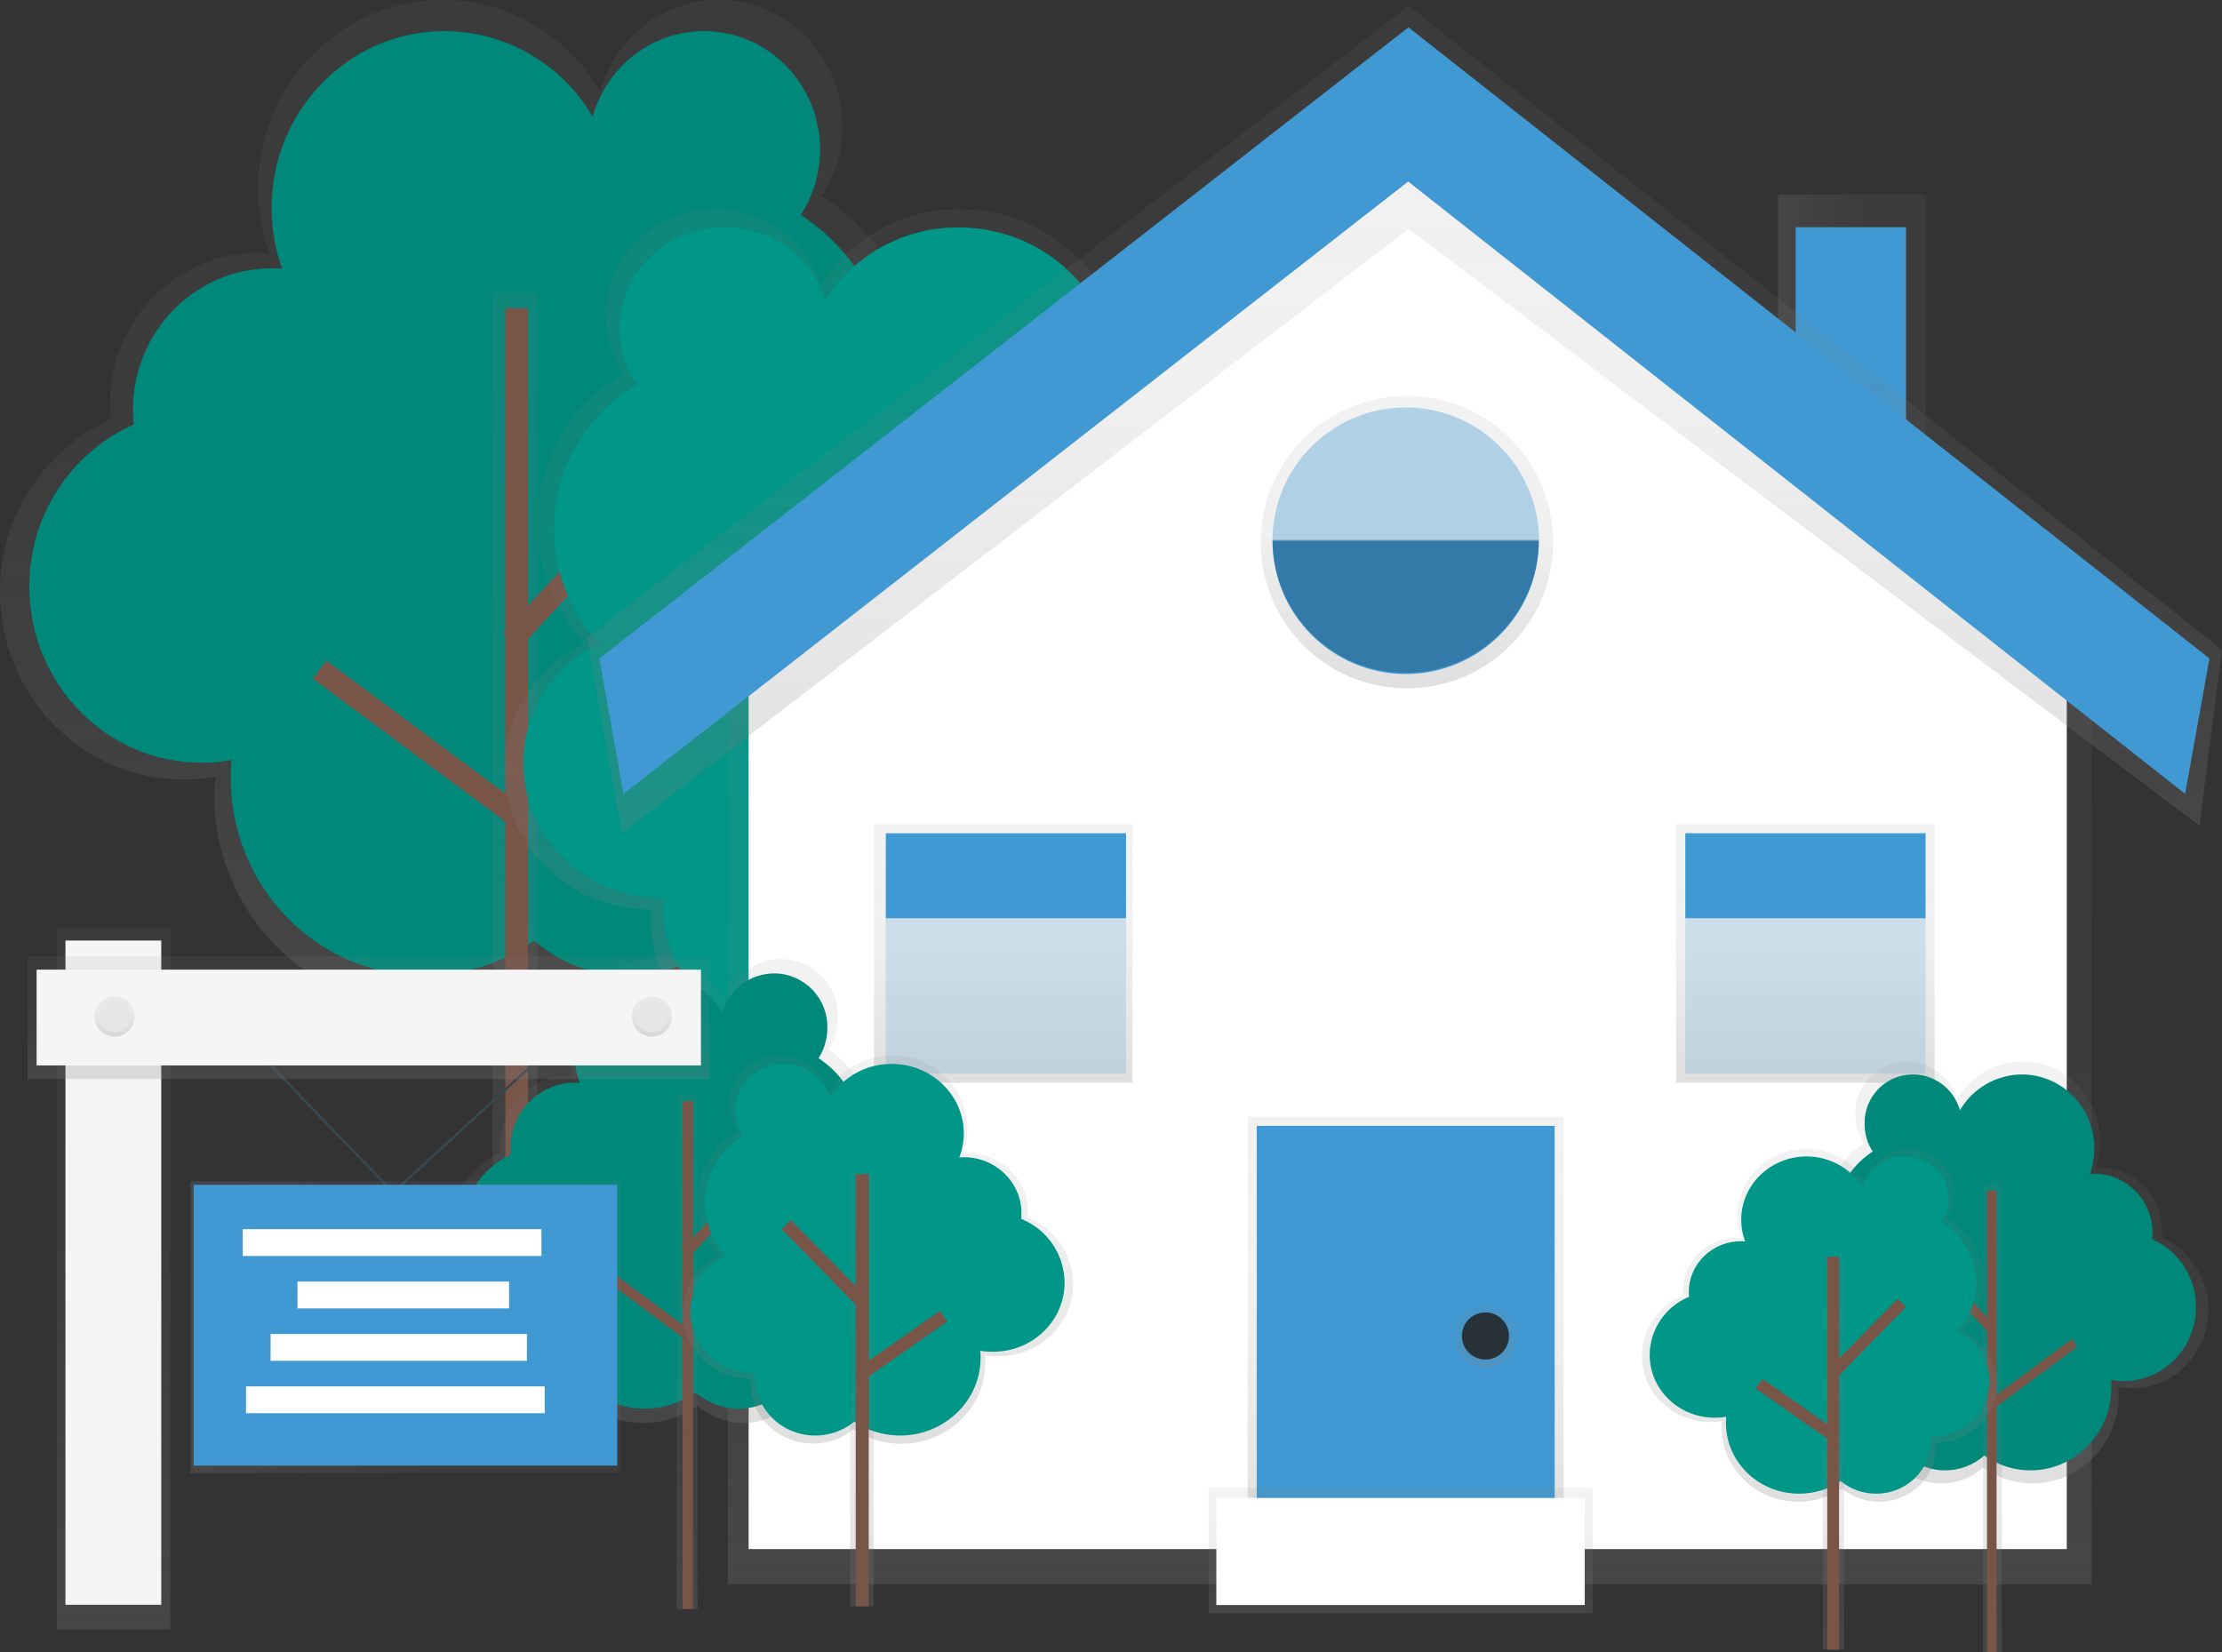 <?xml version="1.0" encoding="utf-8"?>
<!-- Generator: Adobe Illustrator 19.2.1, SVG Export Plug-In . SVG Version: 6.00 Build 0)  -->
<svg version="1.1" id="ba7a25ce-c07b-4ac4-a0ea-a259ac25350d"
	 xmlns="http://www.w3.org/2000/svg" xmlns:xlink="http://www.w3.org/1999/xlink" x="0px" y="0px" viewBox="0 0 886 658.9"
	 style="enable-background:new 0 0 886 658.9;" xml:space="preserve">
<rect x="0" y="0" width="886" height="658.9" fill="#333333" stroke="none"/>
<style type="text/css">
	.st0{fill:url(#SVGID_1_);}
	.st1{fill:#4099D2;}
	.st2{fill:url(#SVGID_2_);}
	.st3{fill:#00897B;}
	.st4{fill:url(#SVGID_3_);}
	.st5{fill:#795548;}
	.st6{fill:url(#SVGID_4_);}
	.st7{fill:#009688;}
	.st8{fill:none;}
	.st9{fill:url(#SVGID_5_);}
	.st10{fill:url(#SVGID_6_);}
	.st11{fill:#FFFFFF;}
	.st12{fill:url(#SVGID_7_);}
	.st13{fill:url(#SVGID_8_);}
	.st14{fill:url(#SVGID_9_);}
	.st15{fill:url(#SVGID_10_);}
	.st16{fill:url(#SVGID_11_);}
	.st17{opacity:0.2;fill:#4099D2;enable-background:new    ;}
	.st18{opacity:0.2;enable-background:new    ;}
	.st19{fill:url(#SVGID_12_);}
	.st20{fill:#263238;}
	.st21{fill:url(#SVGID_13_);}
	.st22{fill:url(#SVGID_14_);}
	.st23{fill:url(#SVGID_15_);}
	.st24{fill:url(#SVGID_16_);}
	.st25{fill:url(#SVGID_17_);}
	.st26{fill:none;stroke:#37474F;stroke-miterlimit:10;}
	.st27{fill:url(#SVGID_18_);}
	.st28{fill:#F5F5F5;}
	.st29{fill:url(#SVGID_19_);}
	.st30{fill:url(#SVGID_20_);}
	.st31{fill:url(#SVGID_21_);}
	.st32{fill:#E6E6E6;}
	.st33{fill:url(#SVGID_22_);}
	.st34{fill:url(#SVGID_23_);}
	.st35{fill:url(#SVGID_24_);}
	.st36{fill:url(#SVGID_25_);}
	.st37{fill:url(#SVGID_26_);}
</style>
<title>for sale</title>
<linearGradient id="SVGID_1_" gradientUnits="userSpaceOnUse" x1="709" y1="424.055" x2="768" y2="424.055" gradientTransform="matrix(1 0 0 -1 0 563.18)">
	<stop  offset="0" style="stop-color:#808080;stop-opacity:0.25"/>
	<stop  offset="0.54" style="stop-color:#808080;stop-opacity:0.12"/>
	<stop  offset="1" style="stop-color:#808080;stop-opacity:0.1"/>
</linearGradient>
<polygon class="st0" points="709,144 709,77.6 768,77.6 768,200.7 "/>
<polygon class="st1" points="716,148.6 716,90.6 760,90.6 760,200.7 "/>
<g id="f741385e-e577-4271-b030-1aa9bd75830a">
	
		<linearGradient id="SVGID_2_" gradientUnits="userSpaceOnUse" x1="347.635" y1="101.87" x2="347.635" y2="503.18" gradientTransform="matrix(1 0 0 -1 -157 503.18)">
		<stop  offset="0" style="stop-color:#808080;stop-opacity:0.25"/>
		<stop  offset="0.54" style="stop-color:#808080;stop-opacity:0.12"/>
		<stop  offset="1" style="stop-color:#808080;stop-opacity:0.1"/>
	</linearGradient>
	<path class="st2" d="M345.5,207.1c31.3-35.8,27.7-90.3-8.2-121.6c-3-2.7-6.3-5.1-9.6-7.3c5.3-8.3,8.2-17.9,8.2-27.8
		c0-27.8-22.1-50.4-49.3-50.4c-22.4,0-41.3,15.3-47.3,36.3C226.4,14.5,203.1,0,176.4,0c-40.6,0-73.5,33.6-73.5,75.1
		c0,8.8,1.5,17.6,4.5,25.9c-1.5-0.1-3-0.2-4.5-0.2c-32.6,0-59,27-59,60.3c0,2,0.1,4.1,0.3,6.1C17.2,179.4-0.2,206.3,0,236
		c0,41.4,32.8,74.9,73.2,74.9c4.2,0,8.5-0.4,12.7-1.1c-0.2,2.5-0.4,5-0.4,7.6c0,46.4,36.8,84,82.2,84c16.8,0,33.1-5.2,46.8-15
		c11,9.7,25.1,15,39.7,15c33.9,0,61.4-28.1,61.4-62.8c0-1.5-0.1-3-0.2-4.5h0.2c36.3,0,65.7-30.1,65.7-67.2
		C381.4,241.8,367.6,218.8,345.5,207.1z"/>
</g>
<path id="aa86aca2-1def-4b5e-bdbf-3429bf39090e" class="st3" d="M336,206.7c29.4-33.6,26-84.7-7.6-114.1c-2.9-2.5-5.9-4.8-9.1-6.9
	c5-7.7,7.7-16.8,7.7-26c0-26.1-20.7-47.3-46.3-47.3c-21,0-38.8,14.4-44.4,34.1c-12.2-21-34.7-34-59-34.1c-38.1,0-69,31.6-69,70.5
	c0,8.3,1.4,16.5,4.2,24.3c-1.4-0.1-2.8-0.2-4.2-0.2C77.8,107,53,132.3,53,163.6c0,1.9,0.1,3.8,0.3,5.7
	c-25.4,11.4-41.7,36.7-41.6,64.6c0,38.8,30.8,70.3,68.7,70.3c4,0,8-0.4,11.9-1.1c-0.2,2.3-0.3,4.7-0.3,7.1
	c0,43.6,34.5,78.9,77.1,78.9c15.7,0,31.1-4.9,43.9-14c10.3,9,23.6,14,37.3,14c31.8,0,57.6-26.4,57.6-58.9c0-1.4-0.1-2.8-0.2-4.2h0.2
	c34.1,0,61.7-28.3,61.7-63.1C369.7,239.3,356.8,217.7,336,206.7z"/>
<linearGradient id="SVGID_3_" gradientUnits="userSpaceOnUse" x1="205.395" y1="1.01" x2="205.395" y2="446.52" gradientTransform="matrix(1 0 0 -1 0 563.18)">
	<stop  offset="0" style="stop-color:#808080;stop-opacity:0.25"/>
	<stop  offset="0.54" style="stop-color:#808080;stop-opacity:0.12"/>
	<stop  offset="1" style="stop-color:#808080;stop-opacity:0.1"/>
</linearGradient>
<rect x="196.4" y="116.7" class="st4" width="17.9" height="445.5"/>
<rect x="201.5" y="122.9" class="st5" width="9" height="439.3"/>
<rect x="186.6" y="211" transform="matrix(0.679 -0.734 0.734 0.679 -80.87 245.896)" class="st5" width="108.8" height="9"/>
<rect x="161.2" y="247.9" transform="matrix(0.596 -0.803 0.803 0.596 -170.413 252.374)" class="st5" width="9" height="95.5"/>
<g id="b1e29bf6-85c6-472a-ba69-b630e8d8f49d">
	
		<linearGradient id="SVGID_4_" gradientUnits="userSpaceOnUse" x1="527.14" y1="84.07" x2="527.14" y2="419.761" gradientTransform="matrix(1 0 0 -1 -157 503.18)">
		<stop  offset="0" style="stop-color:#808080;stop-opacity:0.25"/>
		<stop  offset="0.54" style="stop-color:#808080;stop-opacity:0.12"/>
		<stop  offset="1" style="stop-color:#808080;stop-opacity:0.1"/>
	</linearGradient>
	<path class="st6" d="M233,256.6c-12.1-12.9-18.8-29.9-18.9-47.5c0-25.4,13.8-47.7,34.6-60.3c-4.7-6.8-7.2-14.9-7.2-23.2
		c0-23.3,19.5-42.2,43.6-42.2c19.9,0,36.6,12.8,41.9,30.4c12.1-19,33.1-30.5,55.7-30.4c35.9,0,65,28.1,65,62.8
		c0,7.4-1.4,14.8-4,21.7c1.3-0.1,2.6-0.2,4-0.2c28.8,0,52.2,22.6,52.2,50.4c0,1.7-0.1,3.4-0.3,5.1c23.1,9.6,39.2,31.8,39.2,57.5
		c0,34.6-29,62.6-64.8,62.6c-3.8,0-7.5-0.4-11.2-1c0.2,2.1,0.3,4.2,0.3,6.3c0,38.8-32.6,70.3-72.8,70.3c-14.7,0-29.1-4.3-41.4-12.5
		c-9.9,8.1-22.4,12.6-35.2,12.5c-30,0-54.4-23.5-54.4-52.5c0-1.3,0.1-2.5,0.2-3.7h-0.2c-32.1,0-58.2-25.2-58.2-56.2
		C201.3,284.8,214.2,265.9,233,256.6z"/>
</g>
<path id="da8ae254-7852-462b-b033-1b79dc847a6a" class="st7" d="M238.9,256.4c-11.6-12.3-18-28.6-18-45.5
	c0-24.4,13.2-45.7,33.1-57.7c-4.5-6.5-6.9-14.3-6.9-22.2c0-22.3,18.7-40.4,41.8-40.4c19,0,35,12.3,40.1,29.1
	c11.6-18.2,31.7-29.2,53.3-29c34.4,0,62.3,26.9,62.3,60.1c0,7.1-1.3,14.1-3.8,20.8c1.3-0.1,2.5-0.2,3.8-0.2c27.6,0,50,21.6,50,48.3
	c0,1.6-0.1,3.3-0.3,4.9c22.1,9.2,37.5,30.4,37.5,55.1c0,33.1-27.8,60-62.1,60c-3.6,0-7.2-0.3-10.7-1c0.2,2,0.3,4,0.3,6.1
	c0,37.2-31.2,67.3-69.6,67.3c-14.1,0-27.9-4.1-39.6-12c-9.5,7.8-21.4,12-33.7,12c-28.7,0-52-22.5-52-50.3c0-1.2,0.1-2.4,0.2-3.6
	h-0.2c-30.8,0-55.7-24.1-55.7-53.8C208.6,283.4,220.9,265.3,238.9,256.4z"/>
<line id="d827a518-3361-4086-b50f-c6b47e6818cd" class="st8" x1="357" y1="186" x2="357" y2="559.9"/>
<linearGradient id="SVGID_5_" gradientUnits="userSpaceOnUse" x1="356.615" y1="3.27" x2="356.615" y2="377.19" gradientTransform="matrix(1 0 0 -1 0 563.18)">
	<stop  offset="0" style="stop-color:#808080;stop-opacity:0.25"/>
	<stop  offset="0.54" style="stop-color:#808080;stop-opacity:0.12"/>
	<stop  offset="1" style="stop-color:#808080;stop-opacity:0.1"/>
</linearGradient>
<rect x="346.4" y="186" class="st9" width="20.4" height="373.9"/>
<rect x="351.3" y="186" class="st5" width="11.3" height="373.9"/>
<line id="_x34_a2b3956-f53f-4918-93e5-f7b78a79ae92" class="st8" x1="358.1" y1="298" x2="291.3" y2="229.9"/>
<rect x="319.1" y="216.2" transform="matrix(0.714 -0.7 0.7 0.714 -91.93 302.757)" class="st5" width="11.3" height="95.4"/>
<line id="_x31_00a92bc-a3f1-4f9a-a93f-0d91ae55d71b" class="st8" x1="358.1" y1="356.5" x2="427.3" y2="307.9"/>
<rect x="350.4" y="326.6" transform="matrix(0.819 -0.574 0.574 0.819 -119.582 285.86)" class="st5" width="84.6" height="11.3"/>
<linearGradient id="SVGID_6_" gradientUnits="userSpaceOnUse" x1="719.12" y1="-128.63" x2="719.12" y2="251.59" gradientTransform="matrix(1 0 0 -1 -157 503.18)">
	<stop  offset="0" style="stop-color:#808080;stop-opacity:0.25"/>
	<stop  offset="0.54" style="stop-color:#808080;stop-opacity:0.12"/>
	<stop  offset="1" style="stop-color:#808080;stop-opacity:0.1"/>
</linearGradient>
<path class="st10" d="M813.2,251.6H311c-11.5,0-20.8,5.2-20.8,11.5v368.7H834V263.1C834,256.8,824.7,251.6,813.2,251.6z"/>
<polygon class="st11" points="560.5,40.6 298.5,235.2 298.5,617.8 824.1,617.8 824.1,249.1 "/>
<linearGradient id="SVGID_7_" gradientUnits="userSpaceOnUse" x1="561.04" y1="288.68" x2="561.04" y2="405.36" gradientTransform="matrix(1 0 0 -1 0 563.18)">
	<stop  offset="0" style="stop-color:#808080;stop-opacity:0.25"/>
	<stop  offset="0.54" style="stop-color:#808080;stop-opacity:0.12"/>
	<stop  offset="1" style="stop-color:#808080;stop-opacity:0.1"/>
</linearGradient>
<circle class="st12" cx="561" cy="216.2" r="58.3"/>
<linearGradient id="SVGID_8_" gradientUnits="userSpaceOnUse" x1="400.095" y1="131.38" x2="400.095" y2="234.51" gradientTransform="matrix(1 0 0 -1 0 563.18)">
	<stop  offset="0" style="stop-color:#808080;stop-opacity:0.25"/>
	<stop  offset="0.54" style="stop-color:#808080;stop-opacity:0.12"/>
	<stop  offset="1" style="stop-color:#808080;stop-opacity:0.1"/>
</linearGradient>
<rect x="348.5" y="328.7" class="st13" width="103.1" height="103.1"/>
<linearGradient id="SVGID_9_" gradientUnits="userSpaceOnUse" x1="719.905" y1="131.38" x2="719.905" y2="234.51" gradientTransform="matrix(1 0 0 -1 0 563.18)">
	<stop  offset="0" style="stop-color:#808080;stop-opacity:0.25"/>
	<stop  offset="0.54" style="stop-color:#808080;stop-opacity:0.12"/>
	<stop  offset="1" style="stop-color:#808080;stop-opacity:0.1"/>
</linearGradient>
<rect x="668.3" y="328.7" class="st14" width="103.1" height="103.1"/>
<linearGradient id="SVGID_10_" gradientUnits="userSpaceOnUse" x1="560.015" y1="230.89" x2="560.015" y2="560.84" gradientTransform="matrix(1 0 0 -1 0 563.18)">
	<stop  offset="0" style="stop-color:#808080;stop-opacity:0.25"/>
	<stop  offset="0.54" style="stop-color:#808080;stop-opacity:0.12"/>
	<stop  offset="1" style="stop-color:#808080;stop-opacity:0.1"/>
</linearGradient>
<polygon class="st15" points="248,332.3 234,254.1 561.7,2.3 886,259.2 877,329.3 561.6,91.3 "/>
<polygon class="st1" points="248.6,316.6 239,262.6 561.6,10.9 881,262.6 871.3,316.6 561.5,72.4 "/>
<linearGradient id="SVGID_11_" gradientUnits="userSpaceOnUse" x1="560.525" y1="-54.57" x2="560.525" y2="117.84" gradientTransform="matrix(1 0 0 -1 0 563.18)">
	<stop  offset="0" style="stop-color:#808080;stop-opacity:0.25"/>
	<stop  offset="0.54" style="stop-color:#808080;stop-opacity:0.12"/>
	<stop  offset="1" style="stop-color:#808080;stop-opacity:0.1"/>
</linearGradient>
<rect x="497.5" y="445.3" class="st16" width="126" height="172.4"/>
<rect x="501.1" y="449" class="st1" width="118.8" height="168.8"/>
<rect x="353.2" y="332.3" class="st1" width="95.8" height="33.9"/>
<rect x="353.2" y="366.2" class="st17" width="95.8" height="62"/>
<rect x="672" y="332.3" class="st1" width="95.8" height="33.9"/>
<rect x="672" y="366.2" class="st17" width="95.8" height="62"/>
<path class="st1" d="M560.5,268.8c29.3,0,53.1-23.8,53.1-53.1c0,0,0,0,0-0.1H507.4C507.4,244.9,531.1,268.7,560.5,268.8
	C560.5,268.8,560.5,268.8,560.5,268.8z"/>
<path class="st18" d="M560.5,268.3c29.3,0,53.1-23.8,53.1-53.1l0,0H507.4C507.4,244.5,531.2,268.3,560.5,268.3L560.5,268.3z"/>
<path class="st17" d="M560.5,162.5c-29.3,0-53.1,23.8-53.1,53.1h106.3C613.6,186.3,589.8,162.5,560.5,162.5z"/>
<path class="st17" d="M560.5,162.5c-29.3,0-53.1,23.8-53.1,53.1h106.3C613.6,186.3,589.8,162.5,560.5,162.5z"/>
<linearGradient id="SVGID_12_" gradientUnits="userSpaceOnUse" x1="592.29" y1="17.83" x2="592.29" y2="42.83" gradientTransform="matrix(1 0 0 -1 0 563.18)">
	<stop  offset="0" style="stop-color:#808080;stop-opacity:0.25"/>
	<stop  offset="0.54" style="stop-color:#808080;stop-opacity:0.12"/>
	<stop  offset="1" style="stop-color:#808080;stop-opacity:0.1"/>
</linearGradient>
<circle class="st19" cx="592.3" cy="532.8" r="12.5"/>
<circle class="st20" cx="592.3" cy="532.8" r="9.4"/>
<linearGradient id="SVGID_13_" gradientUnits="userSpaceOnUse" x1="558.435" y1="-80.09" x2="558.435" y2="-30.09" gradientTransform="matrix(1 0 0 -1 0 563.18)">
	<stop  offset="0" style="stop-color:#808080;stop-opacity:0.25"/>
	<stop  offset="0.54" style="stop-color:#808080;stop-opacity:0.12"/>
	<stop  offset="1" style="stop-color:#808080;stop-opacity:0.1"/>
</linearGradient>
<rect x="481.9" y="593.3" class="st21" width="153.1" height="50"/>
<rect x="485" y="597.4" class="st11" width="146.9" height="42.7"/>
<g id="_x30_6ed4a51-c0d7-4f18-ace3-f8895d5abf4f">
	
		<linearGradient id="SVGID_14_" gradientUnits="userSpaceOnUse" x1="424.135" y1="-64.37" x2="424.135" y2="120.66" gradientTransform="matrix(1 0 0 -1 -157 503.18)">
		<stop  offset="0" style="stop-color:#808080;stop-opacity:0.25"/>
		<stop  offset="0.54" style="stop-color:#808080;stop-opacity:0.12"/>
		<stop  offset="1" style="stop-color:#808080;stop-opacity:0.1"/>
	</linearGradient>
	<path class="st22" d="M338.5,478c14.4-16.5,12.7-41.6-3.8-56.1c-1.4-1.2-2.9-2.3-4.4-3.4c2.5-3.8,3.8-8.3,3.8-12.8
		c0.3-12.5-9.6-22.9-22.1-23.2c-10.4-0.3-19.7,6.6-22.4,16.7c-6-10.3-17.1-16.7-29-16.7c-18.7,0-33.9,15.5-33.9,34.6
		c0,4.1,0.7,8.2,2.1,12c-0.7,0-1.4-0.1-2.1-0.1c-15,0-27.2,12.4-27.2,27.8c0,1,0,1.9,0.1,2.8c-12.5,5.6-20.5,18-20.4,31.7
		c0,19.1,15.1,34.5,33.8,34.5c2,0,3.9-0.2,5.8-0.5c-0.1,1.2-0.2,2.3-0.2,3.5c0,21.4,17,38.7,37.9,38.7c7.7,0,15.3-2.4,21.6-6.9
		c5.1,4.4,11.6,6.9,18.3,6.9c15.6,0,28.3-13,28.3-28.9c0-0.7,0-1.4-0.1-2h0.1c16.7,0,30.3-13.9,30.3-31
		C355.1,494,348.7,483.4,338.5,478z"/>
</g>
<path id="_x37_8683fa5-7813-42ce-9e3f-16828d09ffb2" class="st3" d="M334.1,477.8c13.6-15.5,12-39.1-3.5-52.6
	c-1.3-1.1-2.7-2.2-4.2-3.2c2.3-3.6,3.5-7.7,3.5-12c0.3-11.7-9-21.5-20.7-21.8c-9.8-0.2-18.5,6.2-21.1,15.7
	c-5.6-9.7-16-15.7-27.2-15.7c-17.5,0-31.8,14.5-31.8,32.5c0,3.8,0.7,7.6,2,11.2c-0.6,0-1.3-0.1-2-0.1c-14.1,0-25.5,11.7-25.5,26.1
	c0,0.9,0,1.8,0.1,2.6c-11.7,5.3-19.2,16.9-19.2,29.8c0,17.9,14.2,32.4,31.7,32.4c1.8,0,3.7-0.2,5.5-0.5c-0.1,1.1-0.1,2.2-0.1,3.3
	c0,20.1,15.9,36.3,35.5,36.3c7.3,0,14.3-2.3,20.2-6.5c4.8,4.2,10.9,6.5,17.2,6.5c14.7,0,26.5-12.2,26.5-27.2c0-0.7,0-1.3-0.1-1.9
	h0.1c15.7,0,28.4-13,28.4-29.1C349.7,492.8,343.7,482.9,334.1,477.8z"/>
<linearGradient id="SVGID_15_" gradientUnits="userSpaceOnUse" x1="273.95" y1="-78.48" x2="273.95" y2="126.88" gradientTransform="matrix(1 0 0 -1 0 563.18)">
	<stop  offset="0" style="stop-color:#808080;stop-opacity:0.25"/>
	<stop  offset="0.54" style="stop-color:#808080;stop-opacity:0.12"/>
	<stop  offset="1" style="stop-color:#808080;stop-opacity:0.1"/>
</linearGradient>
<rect x="269.8" y="436.3" class="st23" width="8.3" height="205.4"/>
<rect x="272.2" y="439.2" class="st5" width="4.1" height="202.5"/>
<rect x="265.3" y="479.7" transform="matrix(0.679 -0.734 0.734 0.679 -260.445 367.5)" class="st5" width="50.2" height="4.2"/>
<rect x="253.6" y="496.8" transform="matrix(0.596 -0.803 0.803 0.596 -313.275 414.713)" class="st5" width="4.1" height="44"/>
<g id="_x39_72b0d41-b6e5-4c12-bd64-332f8d6d9bc4">
	
		<linearGradient id="SVGID_16_" gradientUnits="userSpaceOnUse" x1="506.955" y1="-72.57" x2="506.955" y2="82.231" gradientTransform="matrix(1 0 0 -1 -157 503.18)">
		<stop  offset="0" style="stop-color:#808080;stop-opacity:0.25"/>
		<stop  offset="0.54" style="stop-color:#808080;stop-opacity:0.12"/>
		<stop  offset="1" style="stop-color:#808080;stop-opacity:0.1"/>
	</linearGradient>
	<path class="st24" d="M286.7,500.8c-5.6-5.9-8.7-13.8-8.7-21.9c0.1-11.4,6.1-22,16-27.8c-2.2-3.1-3.3-6.9-3.3-10.7
		c0-10.7,9-19.4,20.1-19.4c8.8-0.1,16.7,5.6,19.3,14c5.6-8.8,15.3-14.1,25.7-14c16.6,0,30,13,30,29c0,3.4-0.6,6.8-1.8,10
		c0.6,0,1.2-0.1,1.8-0.1c13.3,0,24.1,10.4,24.1,23.3c0,0.8,0,1.6-0.1,2.3c10.8,4.4,18,14.8,18.1,26.5c0,15.9-13.4,28.9-29.9,28.9
		c-1.7,0-3.5-0.1-5.2-0.4c0.1,1,0.1,1.9,0.1,2.9c0,17.9-15,32.4-33.5,32.4c-6.8,0-13.4-2-19.1-5.8c-4.6,3.7-10.3,5.8-16.2,5.7
		c-13.8,0-25-10.8-25-24.2c0-0.6,0-1.2,0.1-1.7H299c-14.8,0-26.8-11.6-26.8-25.9C272.2,514,277.8,505.1,286.7,500.8z"/>
</g>
<path id="b9cc99c1-468f-47c5-9d53-f370b6656f3a" class="st7" d="M289.4,500.7c-5.3-5.7-8.3-13.2-8.3-21c0.1-10.9,5.9-21,15.3-26.6
	c-2.1-3-3.2-6.6-3.2-10.2c0-10.3,8.6-18.6,19.3-18.6c8.4-0.1,15.9,5.3,18.5,13.4c5.3-8.4,14.6-13.5,24.6-13.4
	c15.8,0,28.7,12.4,28.7,27.7c0,3.3-0.6,6.5-1.8,9.6c0.6,0,1.2-0.1,1.8-0.1c12.7,0,23,10,23,22.3c0,0.8,0,1.5-0.1,2.3
	c10.4,4.2,17.2,14.2,17.3,25.4c0,15.3-12.8,27.6-28.6,27.6c-1.7,0-3.3-0.1-5-0.4c0.1,0.9,0.1,1.8,0.1,2.8c0,17.1-14.4,31-32.1,31
	c-6.5,0-12.9-1.9-18.3-5.5c-4.4,3.6-9.9,5.5-15.5,5.5c-13.2,0-24-10.4-24-23.2c0-0.6,0-1.1,0.1-1.6H301c-14.2,0-25.7-11.1-25.7-24.8
	C275.4,513.3,280.9,504.7,289.4,500.7z"/>
<line id="_x37_a451371-7fbb-4ddd-b5af-3dcf3eef4c8e" class="st8" x1="343.8" y1="468.2" x2="343.8" y2="640.6"/>
<linearGradient id="SVGID_17_" gradientUnits="userSpaceOnUse" x1="343.655" y1="-77.43" x2="343.655" y2="94.93" gradientTransform="matrix(1 0 0 -1 0 563.18)">
	<stop  offset="0" style="stop-color:#808080;stop-opacity:0.25"/>
	<stop  offset="0.54" style="stop-color:#808080;stop-opacity:0.12"/>
	<stop  offset="1" style="stop-color:#808080;stop-opacity:0.1"/>
</linearGradient>
<rect x="339" y="468.2" class="st25" width="9.4" height="172.4"/>
<rect x="341.2" y="468.2" class="st5" width="5.2" height="172.4"/>
<line id="f8907fab-e671-432b-8785-92f5b3540283" class="st8" x1="344.3" y1="519.9" x2="313.6" y2="488.5"/>
<rect x="326.4" y="482.2" transform="matrix(0.714 -0.7 0.7 0.714 -258.903 374.418)" class="st5" width="5.2" height="44"/>
<line id="_x38_3bfd14d-9fcf-4efd-aa6d-a51063723d88" class="st8" x1="344.3" y1="546.9" x2="376.3" y2="524.5"/>
<rect x="340.8" y="533.1" transform="matrix(0.819 -0.574 0.574 0.819 -242.318 304.16)" class="st5" width="39" height="5.2"/>
<polyline class="st26" points="89.2,405.4 156.8,475.6 233.2,405.4 "/>
<linearGradient id="SVGID_18_" gradientUnits="userSpaceOnUse" x1="45.225" y1="-86.61" x2="45.225" y2="193.39" gradientTransform="matrix(1 0 0 -1 0 563.18)">
	<stop  offset="0" style="stop-color:#808080;stop-opacity:0.25"/>
	<stop  offset="0.54" style="stop-color:#808080;stop-opacity:0.12"/>
	<stop  offset="1" style="stop-color:#808080;stop-opacity:0.1"/>
</linearGradient>
<rect x="22.6" y="369.8" class="st27" width="45.3" height="280"/>
<rect x="26.1" y="375.1" class="st28" width="38.2" height="264.9"/>
<linearGradient id="SVGID_19_" gradientUnits="userSpaceOnUse" x1="147" y1="132.94" x2="147" y2="181.83" gradientTransform="matrix(1 0 0 -1 0 563.18)">
	<stop  offset="0" style="stop-color:#808080;stop-opacity:0.25"/>
	<stop  offset="0.54" style="stop-color:#808080;stop-opacity:0.12"/>
	<stop  offset="1" style="stop-color:#808080;stop-opacity:0.1"/>
</linearGradient>
<rect x="11" y="381.4" class="st29" width="272" height="48.9"/>
<rect x="14.6" y="386.7" class="st28" width="264.9" height="38.2"/>
<linearGradient id="SVGID_20_" gradientUnits="userSpaceOnUse" x1="45.67" y1="149.83" x2="45.67" y2="165.83" gradientTransform="matrix(1 0 0 -1 0 563.18)">
	<stop  offset="0" style="stop-color:#808080;stop-opacity:0.25"/>
	<stop  offset="0.54" style="stop-color:#808080;stop-opacity:0.12"/>
	<stop  offset="1" style="stop-color:#808080;stop-opacity:0.1"/>
</linearGradient>
<circle class="st30" cx="45.7" cy="405.4" r="8"/>
<linearGradient id="SVGID_21_" gradientUnits="userSpaceOnUse" x1="259.89" y1="149.83" x2="259.89" y2="165.83" gradientTransform="matrix(1 0 0 -1 0 563.18)">
	<stop  offset="0" style="stop-color:#808080;stop-opacity:0.25"/>
	<stop  offset="0.54" style="stop-color:#808080;stop-opacity:0.12"/>
	<stop  offset="1" style="stop-color:#808080;stop-opacity:0.1"/>
</linearGradient>
<circle class="st31" cx="259.9" cy="405.4" r="8"/>
<circle class="st32" cx="45.7" cy="405.4" r="6.2"/>
<circle class="st32" cx="259.9" cy="405.4" r="6.2"/>
<linearGradient id="SVGID_22_" gradientUnits="userSpaceOnUse" x1="75.89" y1="33.84" x2="247.45" y2="33.84" gradientTransform="matrix(1 0 0 -1 0 563.18)">
	<stop  offset="0" style="stop-color:#808080;stop-opacity:0.25"/>
	<stop  offset="0.54" style="stop-color:#808080;stop-opacity:0.12"/>
	<stop  offset="1" style="stop-color:#808080;stop-opacity:0.1"/>
</linearGradient>
<rect x="75.9" y="471.1" class="st33" width="171.6" height="116.4"/>
<rect x="77.2" y="472.5" class="st1" width="168.9" height="112"/>
<rect x="96.8" y="490.2" class="st11" width="119.1" height="10.7"/>
<rect x="118.6" y="511.1" class="st11" width="84.4" height="10.7"/>
<rect x="107.9" y="532" class="st11" width="102.2" height="10.7"/>
<rect x="98.1" y="552.9" class="st11" width="119.1" height="10.7"/>
<g id="_x36_3650477-b8a1-43d8-a2c1-7cd9fae56092">
	
		<linearGradient id="SVGID_23_" gradientUnits="userSpaceOnUse" x1="108.44" y1="-88.3" x2="108.44" y2="79.898" gradientTransform="matrix(-1 0 0 -1 909.08 503.18)">
		<stop  offset="0" style="stop-color:#808080;stop-opacity:0.25"/>
		<stop  offset="0.54" style="stop-color:#808080;stop-opacity:0.12"/>
		<stop  offset="1" style="stop-color:#808080;stop-opacity:0.1"/>
	</linearGradient>
	<path class="st34" d="M735.7,510.1c-13.1-15-11.6-37.8,3.5-51c1.3-1.1,2.6-2.1,4-3c-2.2-3.5-3.4-7.5-3.4-11.6
		c-0.3-11.4,8.7-20.8,20-21.1c9.5-0.3,18,6,20.4,15.2c5.5-9.4,15.5-15.2,26.4-15.2c17,0,30.8,14.1,30.8,31.5c0,3.7-0.6,7.4-1.9,10.9
		c0.6,0,1.3-0.1,1.9-0.1c13.7,0,24.7,11.3,24.7,25.3c0,0.9,0,1.7-0.1,2.5c11.3,5.1,18.6,16.4,18.6,28.8c0,17.3-13.7,31.4-30.7,31.4
		c-1.8,0-3.6-0.2-5.3-0.5c0.1,1,0.2,2.1,0.2,3.2c0,19.4-15.4,35.2-34.4,35.2c-7,0-13.9-2.2-19.6-6.3c-4.6,4-10.5,6.3-16.7,6.3
		c-14.2,0-25.7-11.8-25.7-26.3c0-0.6,0-1.3,0.1-1.9h-0.1c-15.2,0-27.5-12.6-27.5-28.2C720.7,524.6,726.5,515,735.7,510.1z"/>
</g>
<path id="d9fb3d72-af8e-4f1d-b977-47710d21b422" class="st3" d="M739.7,509.9c-12.3-14.1-10.9-35.5,3.2-47.8c1.2-1,2.5-2,3.8-2.9
	c-2.1-3.2-3.2-7-3.2-10.9c-0.3-10.7,8.2-19.6,18.8-19.8c8.9-0.2,16.8,5.7,19.2,14.3c5.1-8.8,14.5-14.2,24.7-14.3
	c16,0,28.9,13.2,28.9,29.5c0,3.5-0.6,6.9-1.8,10.2c0.6,0,1.2-0.1,1.8-0.1c12.8,0,23.2,10.6,23.2,23.7c0,0.8,0,1.6-0.1,2.4
	c10.7,4.8,17.5,15.4,17.4,27.1c0,16.3-12.9,29.5-28.8,29.5c-1.7,0-3.3-0.2-5-0.5c0.1,1,0.1,2,0.1,3c0,18.3-14.5,33.1-32.3,33.1
	c-6.6,0-13-2.1-18.4-5.9c-4.3,3.8-9.9,5.9-15.6,5.9c-13.3,0-24.1-11.1-24.1-24.7c0-0.6,0-1.2,0.1-1.8h-0.1
	c-14.3,0-25.8-11.8-25.8-26.4C725.6,523.6,731,514.5,739.7,509.9z"/>
<linearGradient id="SVGID_24_" gradientUnits="userSpaceOnUse" x1="114.635" y1="-155.71" x2="114.635" y2="31" gradientTransform="matrix(-1 0 0 -1 909.08 503.18)">
	<stop  offset="0" style="stop-color:#808080;stop-opacity:0.25"/>
	<stop  offset="0.54" style="stop-color:#808080;stop-opacity:0.12"/>
	<stop  offset="1" style="stop-color:#808080;stop-opacity:0.1"/>
</linearGradient>
<rect x="790.7" y="472.2" class="st35" width="7.5" height="186.7"/>
<rect x="792.3" y="474.8" class="st5" width="3.8" height="184.1"/>
<rect x="777.6" y="490.9" transform="matrix(0.734 -0.679 0.679 0.734 -141.45 666.429)" class="st5" width="3.8" height="45.6"/>
<rect x="791.1" y="545.3" transform="matrix(0.803 -0.596 0.596 0.803 -166.292 591.483)" class="st5" width="40" height="3.8"/>
<g id="ea5e6e86-8f22-4c0d-a253-147f504d396e">
	
		<linearGradient id="SVGID_25_" gradientUnits="userSpaceOnUse" x1="183.685" y1="-95.76" x2="183.685" y2="45.001" gradientTransform="matrix(-1 0 0 -1 909.08 503.18)">
		<stop  offset="0" style="stop-color:#808080;stop-opacity:0.25"/>
		<stop  offset="0.54" style="stop-color:#808080;stop-opacity:0.12"/>
		<stop  offset="1" style="stop-color:#808080;stop-opacity:0.1"/>
	</linearGradient>
	<path class="st36" d="M782.9,530.8c5.1-5.4,7.9-12.5,7.9-19.9c0-10.4-5.6-20-14.5-25.3c2-2.9,3-6.3,3-9.7c0-9.8-8.2-17.7-18.3-17.7
		c-8-0.1-15.1,5.1-17.5,12.7c-5.1-8-13.9-12.8-23.3-12.7c-15.1,0-27.3,11.8-27.3,26.3c0,3.1,0.6,6.2,1.7,9.1c-0.5,0-1.1-0.1-1.7-0.1
		c-12.1,0-21.9,9.5-21.9,21.1c0,0.7,0,1.4,0.1,2.1c-9.9,4-16.3,13.5-16.4,24.1c0,14.5,12.2,26.3,27.2,26.3c1.6,0,3.1-0.1,4.7-0.4
		c-0.1,0.9-0.1,1.8-0.1,2.7c0,16.3,13.7,29.5,30.5,29.5c6.2,0,12.2-1.8,17.4-5.3c4.2,3.4,9.4,5.3,14.8,5.3c12.6,0,22.8-9.8,22.8-22
		c0-0.5,0-1-0.1-1.6h0.1c13.5,0,24.4-10.6,24.4-23.6C796.1,542.8,790.9,534.7,782.9,530.8z"/>
</g>
<path id="_x37_9f8c247-f548-4c1c-8f49-a16aaa215201" class="st7" d="M780.4,530.7c4.9-5.2,7.6-12,7.6-19.1
	c-0.1-9.9-5.3-19.1-13.9-24.2c1.9-2.7,2.9-6,2.9-9.3c0-9.3-7.8-16.9-17.5-16.9c-7.7-0.1-14.5,4.9-16.8,12.2
	c-4.9-7.6-13.3-12.2-22.3-12.2c-14.4,0-26.1,11.3-26.1,25.2c0,3,0.5,5.9,1.6,8.7c-0.5,0-1.1-0.1-1.6-0.1c-11.6,0-20.9,9.1-20.9,20.2
	c0,0.7,0,1.3,0.1,2c-9.4,3.8-15.6,12.9-15.7,23.1c0,13.9,11.6,25.1,26,25.1c1.5,0,3-0.1,4.5-0.4c-0.1,0.8-0.1,1.7-0.1,2.5
	c0,15.6,13.1,28.2,29.2,28.2c5.9,0,11.7-1.7,16.6-5c4,3.3,9,5,14.1,5c12,0,21.8-9.4,21.8-21.1c0-0.5,0-1-0.1-1.5h0.1
	c12.9,0,23.3-10.1,23.3-22.6C793.1,542.2,788.1,534.4,780.4,530.7z"/>
<line id="_x38_6901f0c-b7b5-4ba8-942f-e54f281a8bcd" class="st8" x1="730.9" y1="501.2" x2="730.9" y2="657.9"/>
<linearGradient id="SVGID_26_" gradientUnits="userSpaceOnUse" x1="178" y1="-154.77" x2="178" y2="1.94" gradientTransform="matrix(-1 0 0 -1 909.08 503.18)">
	<stop  offset="0" style="stop-color:#808080;stop-opacity:0.25"/>
	<stop  offset="0.54" style="stop-color:#808080;stop-opacity:0.12"/>
	<stop  offset="1" style="stop-color:#808080;stop-opacity:0.1"/>
</linearGradient>
<rect x="726.8" y="501.2" class="st37" width="8.5" height="156.7"/>
<rect x="728.6" y="501.2" class="st5" width="4.7" height="156.7"/>
<line id="_x36_3650f42-d3c3-489e-a647-f3904e46b7bd" class="st8" x1="730.5" y1="548.2" x2="758.4" y2="519.6"/>
<rect x="724.5" y="531.5" transform="matrix(0.7 -0.714 0.714 0.7 -157.958 691.767)" class="st5" width="40" height="4.7"/>
<line id="_x32_5077b7e-584e-4c29-8c8c-a60ca5d6c1ae" class="st8" x1="730.5" y1="572.7" x2="701.4" y2="552.3"/>
<rect x="713.6" y="544.8" transform="matrix(0.574 -0.819 0.819 0.574 -155.786 825.441)" class="st5" width="4.7" height="35.4"/>
</svg>
